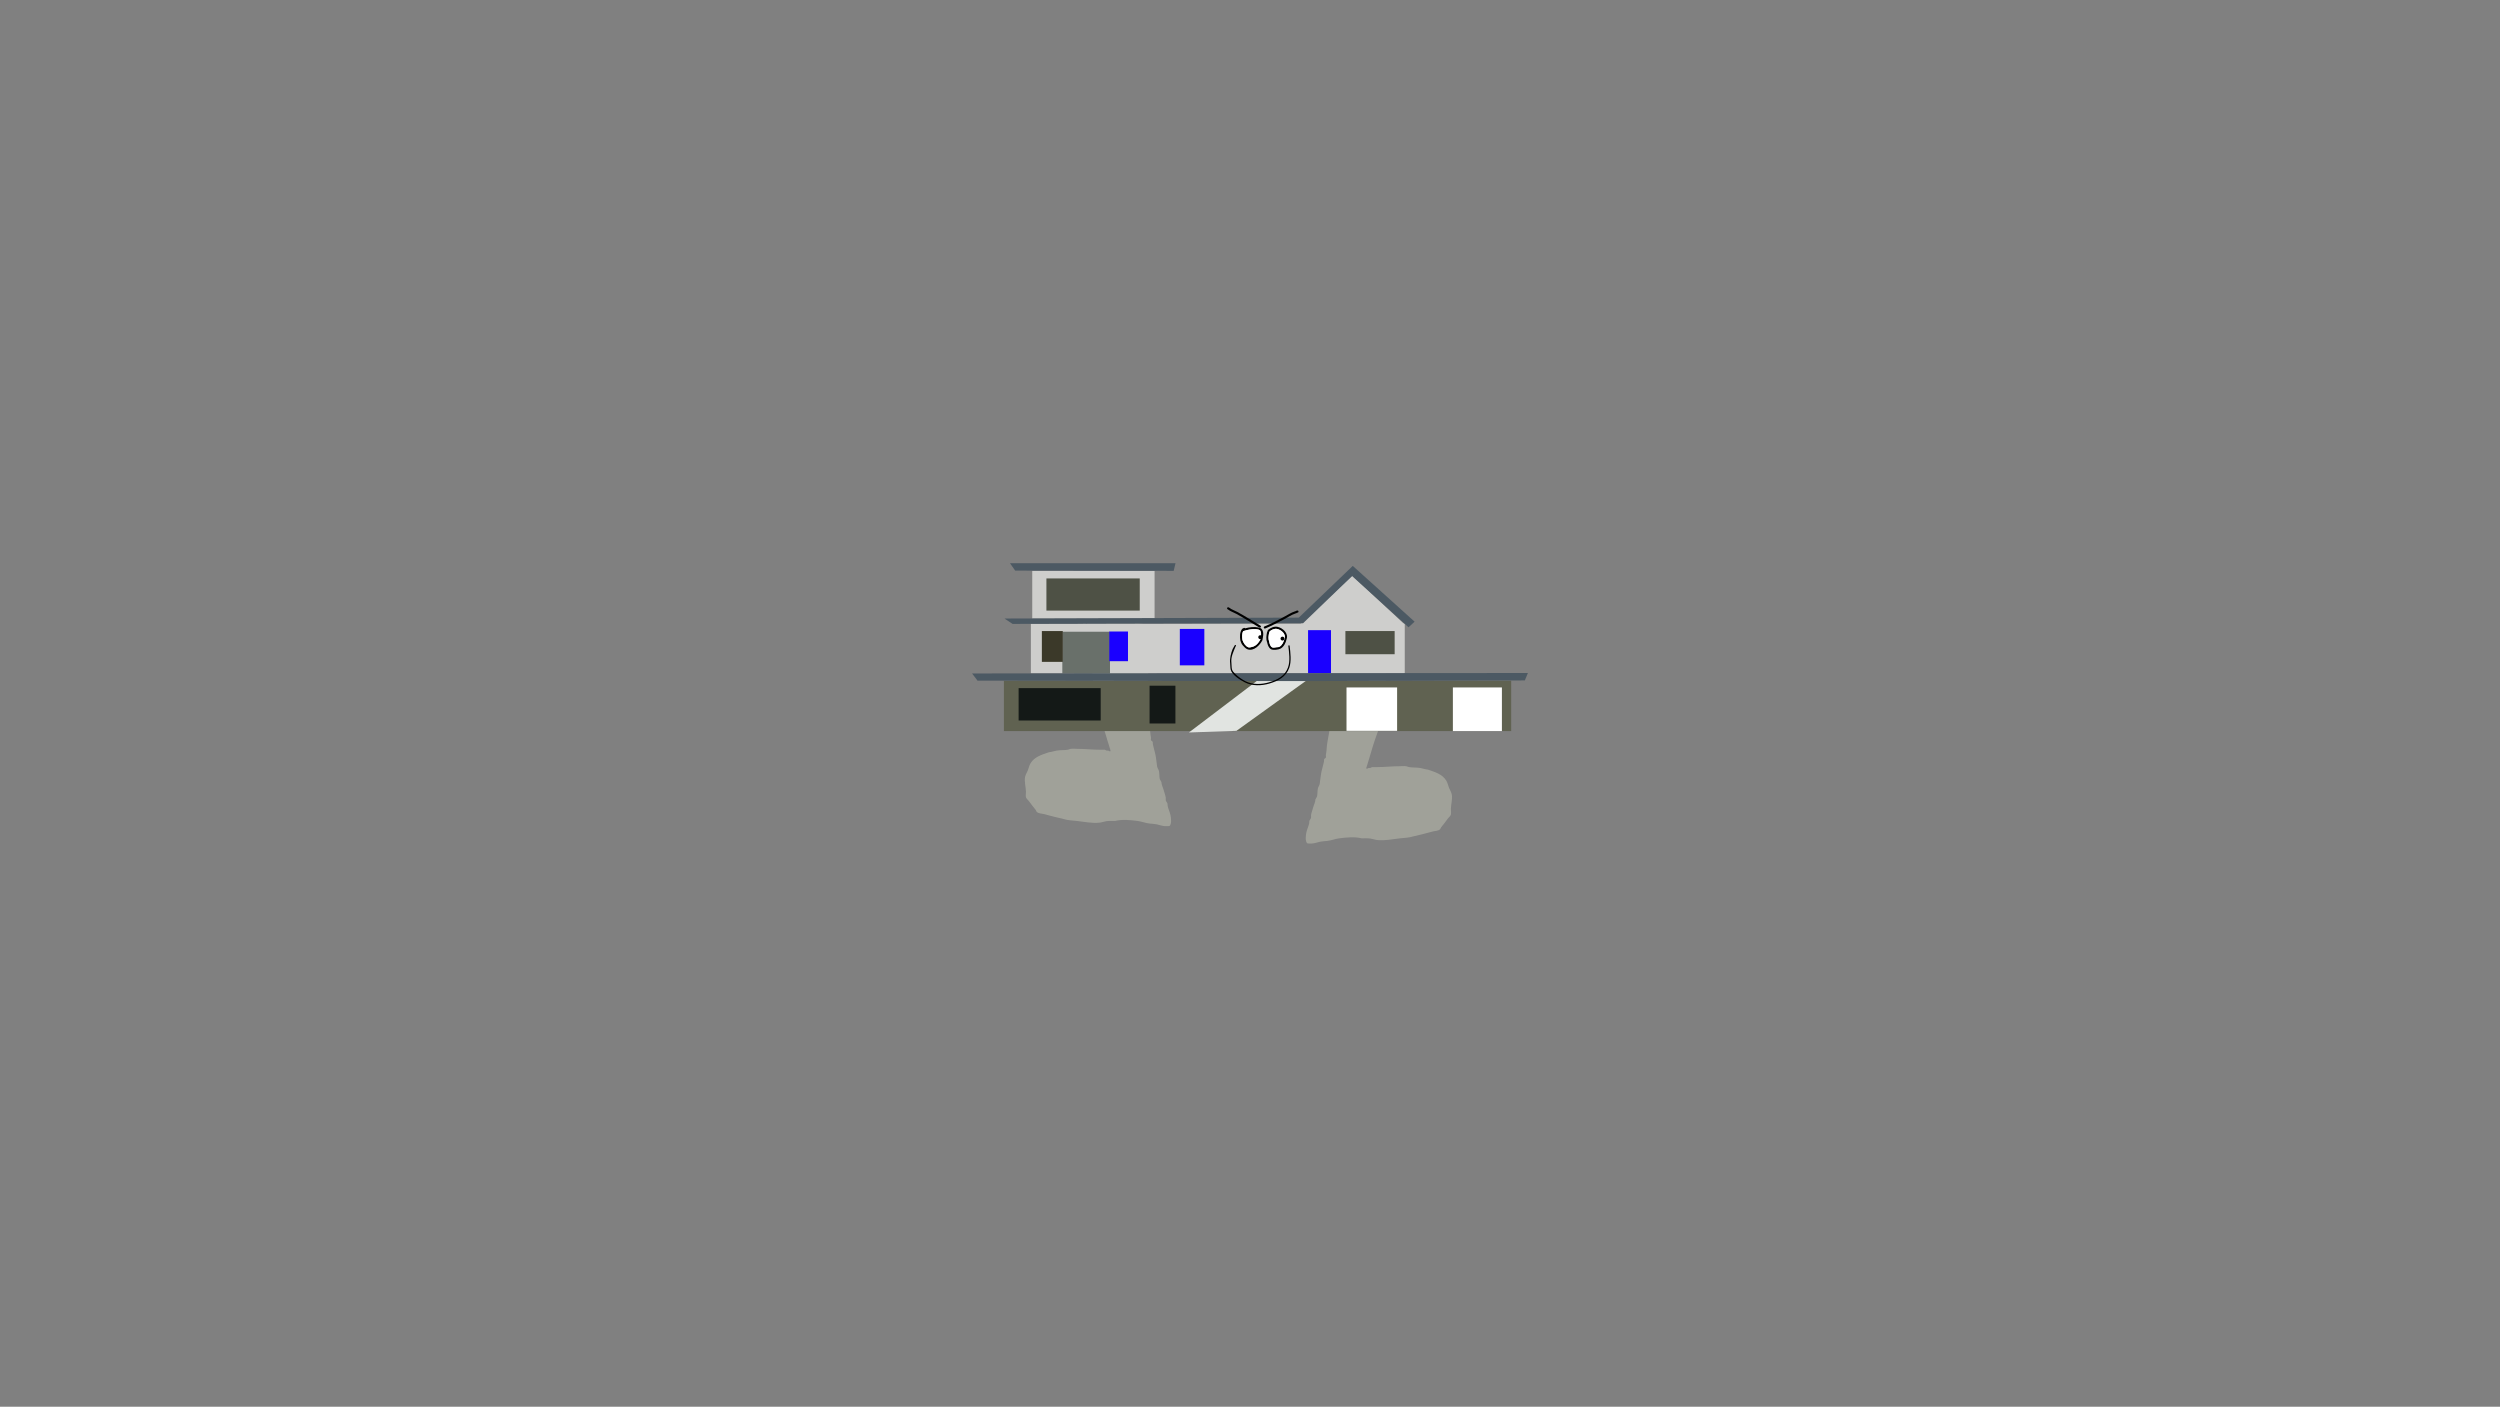 <svg version="1.1" xmlns="http://www.w3.org/2000/svg" xmlns:xlink="http://www.w3.org/1999/xlink" width="2878.25" height="1619.58" viewBox="0,0,2878.25,1619.58"><rect x="0" y="0" width="2878.25" height="1619.58" fill="#808080" stroke="none"/><g transform="translate(1119.125,629.79)"><g data-paper-data="{&quot;isPaintingLayer&quot;:true}" fill-rule="nonzero" stroke-linejoin="miter" stroke-miterlimit="10" stroke-dasharray="" stroke-dashoffset="0" style="mix-blend-mode: normal"><path d="M-1119.125,989.79v-1619.58h2878.25v1619.58z" fill="none" stroke="#000000" stroke-width="0" stroke-linecap="butt"/><path d="M134.365,102.991c-0.075,-0.801 -0.153,-1.604 -0.234,-2.406c-0.056,0.675 -0.117,1.316 -0.139,1.855c0.13,0.186 0.254,0.37 0.374,0.551zM133.547,95.38c-0.389,-3.105 -0.858,-6.19 -1.462,-9.21c0,0 -0.09,-0.449 0.078,-0.9c-0.287,-0.112 -0.572,-0.254 -0.818,-0.118c-0.792,0.435 -0.28,4.133 -0.289,4.724c-0.038,2.483 1.499,3.561 2.491,5.505zM134.948,112.204l-0.885,-1.182c-0.304,-3.251 -1.168,-4.95 -2.943,-7.713c-0.04,-1.5 0.479,-4.597 -0.01,-6.034c-0.626,-1.84 -2.393,-3.154 -3,-5c-0.748,-2.276 -0.429,-8.2 1.657,-9.676c0.944,-0.668 7.221,-0.361 8.133,-0.184c0.732,0.142 1.279,0.811 2,1c5.253,1.379 11.309,-0.986 16.352,-1.024c11.995,0.292 23.837,3.478 35.733,5.194c3.038,0.438 5.849,1.212 8.811,1.809c1.296,0.262 3.806,-0.616 4.821,0.42c0.738,0.753 0.381,2.08 0.437,3.133c0.16,2.998 -0.41,6.116 -0.707,9.091c-0.274,2.721 -0.974,5.287 -1.298,7.984c-0.826,6.866 0.466,14.045 0.004,20.95c-0.645,9.649 -1.998,19.185 -1.997,28.902c0,7.333 0,14.667 0,22c0,3.452 -0.553,7.515 0.03,10.905c1.197,6.957 2.83,13.93 3.126,21.13c0.069,1.946 0.613,3.848 0.833,5.783c0.098,0.865 -0.434,1.804 -0.103,2.609c0.354,0.861 1.588,1.123 1.985,1.965c0.389,0.825 0.046,1.834 0.228,2.728c0.789,3.887 2.013,7.671 2.868,11.566c1.036,4.714 1.304,9.524 2.064,14.22c0.276,1.707 1.565,3.115 1.988,4.792c0.722,2.863 0.403,6.112 0.941,8.959c0.277,1.465 1.354,2.656 2,4c0.003,3.166 1.787,6.176 2.594,9.296c0.739,2.857 2.02,5.929 2.432,8.841c0.134,0.945 -0.203,1.925 -0.026,2.863c0.274,1.45 1.61,2.528 1.989,3.955c0.22,0.829 0.005,1.726 0.178,2.566c0.744,3.606 2.534,6.948 3.256,10.589c0.615,3.1 1.606,9.867 -0.959,12.418c-0.392,0.39 -4.116,0.318 -4.923,0.318c-3.362,-0.058 -6.43,-1.373 -9.681,-2.048c-2.822,-0.586 -5.832,-0.687 -8.7,-1.007c-4.702,-0.523 -9.197,-2.432 -13.893,-2.999c-8.222,-0.992 -17.38,-1.987 -25.543,0.042c-3.296,0.017 -6.795,-0.21 -10.056,0.268c-2.711,0.397 -5.329,1.469 -8.078,1.736c-8.919,0.867 -17.483,-1.103 -26.202,-2.02c-5.204,-0.547 -9.896,-0.612 -14.985,-2.186c-7.823,-1.684 -15.456,-3.888 -23.214,-5.83c-2.514,-0.629 -5.683,-0.473 -7.705,-2.395c-0.607,-0.577 -0.682,-1.546 -1.186,-2.215c-2.413,-3.204 -5.088,-6.133 -7.34,-9.52c-1.124,-1.69 -2.935,-2.92 -3.802,-4.754c-0.675,-1.428 -0.115,-5.105 -0.117,-6.715c-0.056,-5.615 -2.108,-11.417 -0.957,-17.203c0.464,-2.332 2.169,-5.03 3.069,-7.216c1.147,-2.789 1.545,-5.572 3.115,-8.228c4.488,-7.591 13.288,-10.103 21.2,-12.79c3.147,-0.286 5.762,-1.387 8.853,-1.905c4.309,-0.722 8.865,-0.32 13.129,-1.047c0.988,-0.169 1.863,-0.792 2.853,-0.95c2.592,-0.412 5.602,-0.019 8.24,-0.019c8.403,0 16.697,1 25,1c0.459,0 6.077,-0.012 6.345,0.04c0.732,0.142 1.277,0.819 2,1c0.647,0.162 1.355,-0.169 2,0c0.797,0.209 2.093,1.444 2.379,0.671c0.366,-0.988 -0.317,-2.087 -0.586,-3.105c-0.756,-2.863 -1.768,-5.703 -2.611,-8.546c-2.75,-9.28 -5.373,-18.544 -8.772,-27.607c-3.361,-8.964 -6.166,-18.238 -7.248,-27.804c-0.417,-3.689 0.243,-7.507 -0.307,-11.205c-0.451,-3.038 -0.587,-5.911 -0.905,-8.973c-0.426,-4.1 -1.781,-7.828 -1.796,-11.971c0,-3.274 0.334,-6.79 -0.038,-10.044c-0.338,-2.958 -1.547,-5.824 -1.951,-8.777c-0.218,-1.589 -0.156,-3.222 -0.119,-4.85z" fill="#a0a199" stroke="none" stroke-width="0.5" stroke-linecap="butt"/><path d="M479.335,122.44c-0.022,-0.539 -0.083,-1.181 -0.139,-1.855c-0.081,0.803 -0.159,1.605 -0.234,2.406c0.119,-0.181 0.244,-0.365 0.374,-0.551zM482.271,109.875c-0.009,-0.591 0.504,-4.289 -0.289,-4.724c-0.247,-0.135 -0.532,0.006 -0.818,0.118c0.167,0.451 0.078,0.9 0.078,0.9c-0.604,3.02 -1.074,6.105 -1.462,9.21c0.993,-1.943 2.529,-3.022 2.491,-5.505zM478.26,137.054c-0.405,2.953 -1.613,5.819 -1.951,8.777c-0.372,3.254 -0.038,6.77 -0.038,10.044c-0.015,4.143 -1.369,7.871 -1.796,11.971c-0.318,3.062 -0.454,5.935 -0.905,8.973c-0.549,3.698 0.111,7.516 -0.307,11.205c-1.082,9.566 -3.887,18.84 -7.248,27.804c-3.399,9.064 -6.022,18.327 -8.772,27.607c-0.842,2.843 -1.854,5.682 -2.611,8.546c-0.269,1.018 -0.951,2.117 -0.586,3.105c0.286,0.773 1.582,-0.462 2.379,-0.671c0.645,-0.169 1.353,0.162 2,0c0.723,-0.181 1.268,-0.858 2,-1c0.268,-0.052 5.886,-0.04 6.345,-0.04c8.303,0 16.597,-1 25,-1c2.638,0 5.648,-0.393 8.24,0.019c0.99,0.157 1.865,0.781 2.853,0.95c4.264,0.728 8.82,0.325 13.129,1.047c3.091,0.518 5.706,1.618 8.853,1.905c7.912,2.687 16.712,5.199 21.2,12.79c1.57,2.656 1.968,5.439 3.115,8.228c0.899,2.186 2.605,4.883 3.069,7.216c1.15,5.787 -0.901,11.588 -0.957,17.203c-0.002,1.611 0.558,5.287 -0.117,6.715c-0.867,1.835 -2.678,3.065 -3.802,4.754c-2.252,3.387 -4.926,6.315 -7.34,9.52c-0.504,0.669 -0.579,1.638 -1.186,2.215c-2.022,1.922 -5.19,1.765 -7.705,2.395c-7.759,1.941 -15.392,4.145 -23.214,5.83c-5.09,1.574 -9.781,1.639 -14.985,2.186c-8.719,0.916 -17.283,2.886 -26.202,2.02c-2.75,-0.267 -5.367,-1.339 -8.078,-1.736c-3.262,-0.478 -6.76,-0.251 -10.056,-0.268c-8.163,-2.028 -17.322,-1.034 -25.543,-0.042c-4.696,0.567 -9.191,2.475 -13.893,2.999c-2.869,0.319 -5.878,0.421 -8.7,1.007c-3.251,0.675 -6.319,1.99 -9.681,2.048c-0.808,0 -4.531,0.072 -4.923,-0.318c-2.566,-2.551 -1.574,-9.318 -0.959,-12.418c0.722,-3.64 2.513,-6.983 3.256,-10.589c0.173,-0.84 -0.042,-1.737 0.178,-2.566c0.378,-1.426 1.715,-2.505 1.989,-3.955c0.177,-0.938 -0.159,-1.918 -0.026,-2.863c0.412,-2.912 1.693,-5.984 2.432,-8.841c0.807,-3.119 2.591,-6.129 2.594,-9.296c0.646,-1.344 1.723,-2.535 2,-4c0.538,-2.847 0.219,-6.096 0.941,-8.959c0.423,-1.677 1.712,-3.085 1.988,-4.792c0.76,-4.696 1.028,-9.505 2.064,-14.22c0.856,-3.895 2.079,-7.679 2.868,-11.566c0.182,-0.894 -0.161,-1.903 0.228,-2.728c0.397,-0.842 1.631,-1.104 1.985,-1.965c0.331,-0.805 -0.201,-1.744 -0.103,-2.609c0.219,-1.935 0.763,-3.836 0.833,-5.783c0.296,-7.199 1.929,-14.173 3.126,-21.13c0.583,-3.389 0.03,-7.453 0.03,-10.905c0,-7.333 0,-14.667 0,-22c0.002,-9.717 -1.352,-19.253 -1.997,-28.902c-0.461,-6.905 0.83,-14.084 0.004,-20.95c-0.325,-2.697 -1.025,-5.262 -1.298,-7.984c-0.297,-2.975 -0.867,-6.093 -0.707,-9.091c0.056,-1.053 -0.301,-2.38 0.437,-3.133c1.015,-1.037 3.525,-0.159 4.821,-0.42c2.962,-0.598 5.772,-1.371 8.811,-1.809c11.896,-1.716 23.738,-4.901 35.733,-5.194c5.043,0.037 11.099,2.403 16.352,1.024c0.721,-0.189 1.268,-0.858 2,-1c0.912,-0.178 7.189,-0.484 8.133,0.184c2.086,1.476 2.405,7.401 1.657,9.676c-0.607,1.846 -2.374,3.16 -3,5c-0.489,1.437 0.03,4.534 -0.01,6.034c-1.775,2.763 -2.639,4.462 -2.943,7.713l-0.885,1.182c0.037,1.628 0.099,3.261 -0.119,4.85z" fill="#a0a199" stroke="none" stroke-width="0.5" stroke-linecap="butt"/><path d="M36.677,211.895v-57.996h584.048v57.996z" fill="#606251" stroke="#000000" stroke-width="0" stroke-linecap="butt"/><path d="M53.599,199.727v-37.283h94.502v37.283z" fill="#141917" stroke="#000000" stroke-width="0" stroke-linecap="butt"/><path d="M553.575,211.895v-50.228h56.442v50.228z" fill="#ffffff" stroke="#000000" stroke-width="0" stroke-linecap="butt"/><path d="M431.111,211.637v-49.969h58.255v49.969z" fill="#ffffff" stroke="#000000" stroke-width="0" stroke-linecap="butt"/><path d="M249.681,213.514l79.55,-60.391l55.407,0.777l-80.262,57.737z" fill="#e1e4e1" stroke="#000000" stroke-width="0" stroke-linecap="round"/><path d="M204.371,203.157v-43.497h29.775v43.497z" fill="#141917" stroke="#000000" stroke-width="0" stroke-linecap="butt"/><path d="M67.709,145.42v-57.219h430.459v57.219z" fill="#cececc" stroke="#000000" stroke-width="0" stroke-linecap="butt"/><path d="M103.929,145.679v-48.157h54.889v48.157z" fill="#69706a" stroke="#000000" stroke-width="0" stroke-linecap="butt"/><path d="M158.041,131.439v-34.176h21.489v34.176z" fill="#1a00ff" stroke="#000000" stroke-width="0" stroke-linecap="butt"/><path d="M80.368,132.216v-35.471h24.079v35.471z" fill="#3b3929" stroke="#000000" stroke-width="0" stroke-linecap="butt"/><path d="M239.209,136.229v-41.943h28.221v41.943z" fill="#1a00ff" stroke="#000000" stroke-width="0" stroke-linecap="butt"/><path d="M378.438,144.773v-56.701h120.393v56.701z" fill="none" stroke="#000000" stroke-width="0" stroke-linecap="butt"/><path d="M378.117,88.687l59.725,-55.622l59.725,55.622z" fill="#cececc" stroke="#000000" stroke-width="0" stroke-linecap="butt"/><path d="M386.852,145.42v-49.711h26.409v49.711z" fill="#1a00ff" stroke="#000000" stroke-width="0" stroke-linecap="butt"/><path d="M429.831,123.413v-26.668h56.701v26.668z" fill="#4e5145" stroke="#000000" stroke-width="0" stroke-linecap="butt"/><path d="M69.3,82.506v-55.148h140.847v55.148z" fill="#cececc" stroke="#000000" stroke-width="0" stroke-linecap="butt"/><path d="M85.611,73.185v-37.024h107.447v37.024z" fill="#4e5145" stroke="#000000" stroke-width="0" stroke-linecap="butt"/><path d="M232.154,27.423l-182.531,-0.259l-5.955,-8.544h190.557z" fill="#4c5963" stroke="#000000" stroke-width="0" stroke-linecap="round"/><path d="M381.091,87.748l-334.446,0.777l-9.321,-6.214l338.847,-1.036l62.138,-59.549l71.2,64.21l-6.991,6.473l-64.986,-59.031z" fill="#4c5963" stroke="#000000" stroke-width="0" stroke-linecap="round"/><path d="M6.255,153.835l-6.214,-8.285l639.917,-0.518l-3.532,8.544l-253.781,0.777z" fill="#4c5963" stroke="#000000" stroke-width="0" stroke-linecap="round"/><path d="M340.358,96.598c-0.17,-0.7 0.449,-1.216 0.449,-1.216c2.913,-2.419 6.839,-4.301 10.773,-3.52c6.267,1.245 13.055,7.659 10.475,14.336c-0.776,3.974 -3.125,8.701 -6.836,10.734c-2.415,1.323 -8.471,2.089 -10.952,0.762c-2.904,-1.553 -4.016,-5.293 -4.6,-8.201c-1.449,-3.717 -0.78,-7.589 -0.036,-11.396l0.608,-1.314c0,0 0.04,-0.079 0.119,-0.185zM342.608,97.138c0.045,0.409 -0.133,0.764 -0.133,0.764l-0.392,0.686c-0.699,3.402 -1.327,6.889 -0.017,10.201c0.455,2.283 1.141,5.364 3.381,6.702c1.26,0.753 3.984,-0.023 5.307,-0.144c1.175,-0.107 2.156,0.02 3.241,-0.594c3.198,-1.812 4.966,-5.843 5.664,-9.266c2.177,-5.226 -3.739,-10.198 -8.525,-11.164c-3.1,-0.626 -6.213,0.936 -8.526,2.815z" fill="#000000" stroke="none" stroke-width="0.5" stroke-linecap="butt"/><path d="M351.136,94.272c4.785,0.966 10.75,5.99 8.573,11.217c-0.698,3.423 -2.5,7.499 -5.698,9.311c-1.084,0.614 -2.082,0.49 -3.256,0.597c-1.323,0.12 -4.07,0.891 -5.33,0.138c-2.239,-1.338 -2.949,-4.443 -3.404,-6.726c-1.31,-3.312 -0.677,-6.849 0.022,-10.251l0.395,-0.689c0,0 0.179,-0.357 0.135,-0.766c2.313,-1.879 5.464,-3.456 8.564,-2.83z" fill="#ffffff" stroke="none" stroke-width="0.5" stroke-linecap="butt"/><path d="M314.377,93.612c4.861,-1.296 10.649,-2.033 15.205,-0.999c1.949,0.442 3.696,0.938 4.632,2.899c1.927,4.038 0.705,7.577 0.086,11.703c-2.805,5.698 -9.905,13.114 -17.099,10.56c-2.201,-0.781 -4.032,-2.883 -5.539,-4.613c-1.422,-1.633 -2.105,-3.513 -2.772,-5.532c-0.669,-4.651 -0.827,-9.647 2.166,-13.497l1.742,-0.908c0,0 0.997,-0.499 1.579,0.388zM312.176,96.837c-1.613,3.003 -1.314,6.957 -0.852,10.218c1.06,3.147 3.403,7.111 6.689,8.355c1.403,0.531 3.433,-0.19 4.793,-0.531c4.077,-1.021 7.201,-4.678 9.108,-8.41c0.47,-3.49 1.592,-6.365 0.086,-9.797c-0.758,-1.728 -3.748,-1.924 -5.266,-2.086c-4.248,-0.453 -10.188,0.832 -14.232,2.192c0,0 -0.134,0.045 -0.327,0.059z" fill="#000000" stroke="none" stroke-width="0.5" stroke-linecap="butt"/><path d="M312.465,96.745c4.044,-1.36 10.042,-2.658 14.29,-2.204c1.518,0.162 4.525,0.372 5.283,2.1c1.506,3.432 0.395,6.346 -0.075,9.836c-1.907,3.731 -5.076,7.431 -9.153,8.452c-1.36,0.341 -3.412,1.059 -4.815,0.528c-3.286,-1.243 -5.661,-5.245 -6.721,-8.392c-0.462,-3.261 -0.75,-7.257 0.863,-10.26c0.193,-0.014 0.327,-0.06 0.327,-0.06z" fill="#ffffff" stroke="none" stroke-width="0.5" stroke-linecap="butt"/><path d="M355.137,105.431c0,-1.243 1.007,-2.25 2.25,-2.25c1.243,0 2.25,1.007 2.25,2.25c0,1.243 -1.007,2.25 -2.25,2.25c-1.243,0 -2.25,-1.007 -2.25,-2.25z" fill="#000000" stroke="none" stroke-width="0.5" stroke-linecap="butt"/><path d="M329.527,103.795c0,-1.243 1.007,-2.25 2.25,-2.25c1.243,0 2.25,1.007 2.25,2.25c0,1.243 -1.007,2.25 -2.25,2.25c-1.243,0 -2.25,-1.007 -2.25,-2.25z" fill="#000000" stroke="none" stroke-width="0.5" stroke-linecap="butt"/><path d="M375.857,74.342c0,1.25 -1.25,1.25 -1.25,1.25l0.25,-0.25c-0.795,0.572 -1.722,0.997 -2.679,1.208c-4.802,1.609 -8.61,4.396 -13.08,6.693c-6.997,3.596 -14.228,7.583 -21.526,10.509c0,0 -1.161,0.464 -1.625,-0.696c-0.464,-1.161 0.696,-1.625 0.696,-1.625c7.956,-3.175 15.947,-7.529 23.494,-11.584c3.903,-2.097 7.137,-4.299 11.399,-5.713c0.652,-0.113 1.304,-0.378 1.821,-0.792l1.25,-0.25c0,0 1.25,0 1.25,1.25z" fill="#000000" stroke="none" stroke-width="0.5" stroke-linecap="butt"/><path d="M293.739,70.033c0.559,-1.118 1.677,-0.559 1.677,-0.559l0.722,0.392c2.747,2.209 6.23,3.208 9.321,4.881c9.027,4.883 17.686,10.565 26.531,15.768c0,0 1.077,0.634 0.444,1.711c-0.634,1.077 -1.711,0.444 -1.711,0.444c-8.824,-5.19 -17.462,-10.864 -26.469,-15.732c-3.238,-1.75 -6.786,-2.816 -9.679,-5.119l-0.278,-0.108c0,0 -1.118,-0.559 -0.559,-1.677z" fill="#000000" stroke="none" stroke-width="0.5" stroke-linecap="butt"/><path d="M303.479,112.844c0.651,0.372 0.279,1.023 0.279,1.023l-0.391,0.681c-2.42,5.98 -5.666,12.181 -4.749,18.999c0.308,2.313 0.033,5.147 0.643,7.366c0.582,2.12 2.312,3.758 3.818,5.216c3.386,3.279 7.347,6.085 11.507,8.265c8.23,4.311 18.769,3.924 27.571,1.281c9.458,-2.836 18.077,-7.191 21.578,-16.99c2.715,-7.523 1.3,-16.947 0.407,-24.688c0,0 -0.086,-0.745 0.659,-0.831c0.745,-0.086 0.831,0.659 0.831,0.659c0.925,8.015 2.275,17.569 -0.484,25.364c-3.669,10.272 -12.633,14.943 -22.56,17.923c-9.181,2.752 -20.117,3.106 -28.698,-1.389c-5.38,-2.818 -14.336,-8.09 -16.074,-14.408c-0.632,-2.297 -0.366,-5.182 -0.685,-7.57c-0.681,-5.163 0.952,-11.593 2.889,-16.369c0.519,-1.28 1.488,-2.194 1.996,-3.481l0.44,-0.773c0,0 0.372,-0.651 1.023,-0.279z" fill="#000000" stroke="none" stroke-width="0.5" stroke-linecap="butt"/></g></g></svg><!--rotationCenter:1439.12503:809.7897900000002-->